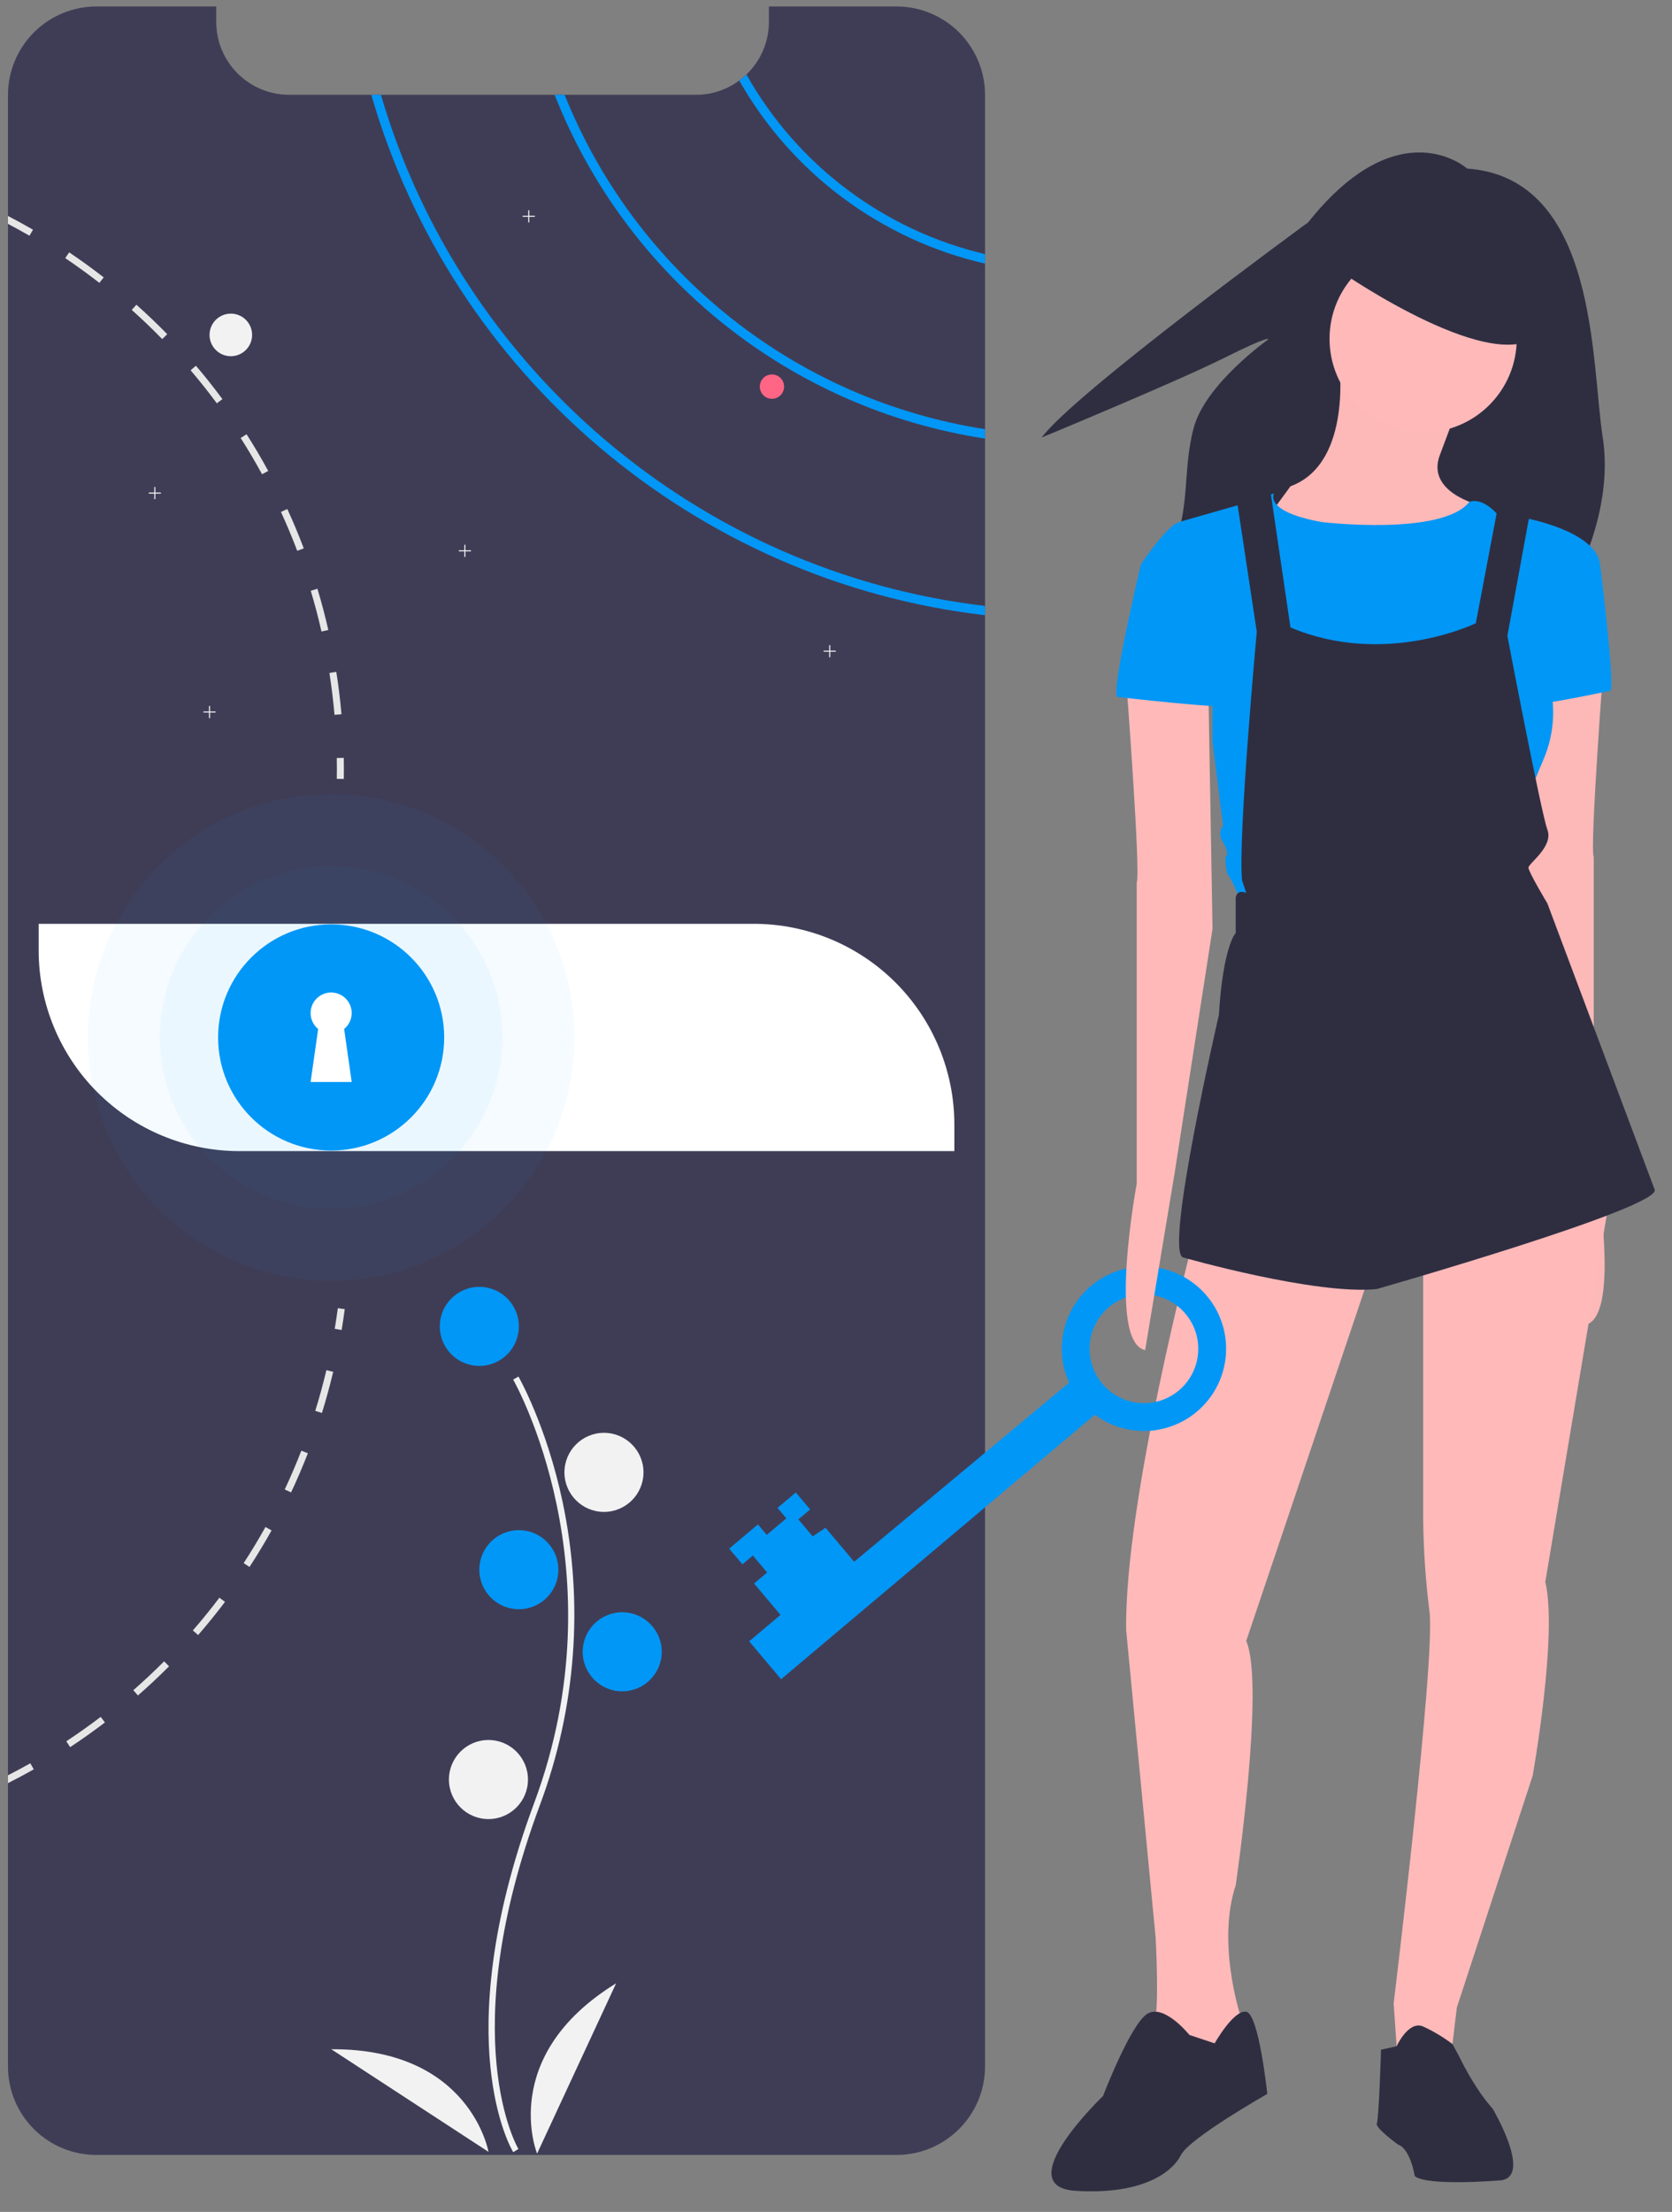 <?xml version="1.0" encoding="UTF-8" standalone="no"?><!-- Generator: Gravit.io --><svg xmlns="http://www.w3.org/2000/svg" xmlns:xlink="http://www.w3.org/1999/xlink" style="isolation:isolate" viewBox="0 0 550 727.284" width="550pt" height="727.284pt"><rect x="0" y="0" width="550" height="727.284" fill="#808080" stroke="none"/><defs><clipPath id="_clipPath_szuc5bWzE65JEp5rPElWBR122gjPdHKQ"><rect width="550" height="727.284"/></clipPath></defs><g clip-path="url(#_clipPath_szuc5bWzE65JEp5rPElWBR122gjPdHKQ)"><clipPath id="_clipPath_C3BL06eZjztqx2avjgtNfTMHBFaBncUb"><rect x="0" y="0" width="550" height="727.284" transform="matrix(1,0,0,1,0,0)" fill="rgb(255,255,255)"/></clipPath><g clip-path="url(#_clipPath_C3BL06eZjztqx2avjgtNfTMHBFaBncUb)"><g><path d=" M 324.03 31.254 L 324.03 679.454 C 324.014 695.533 310.979 708.559 294.9 708.564 L 31.75 708.564 C 24.024 708.578 16.61 705.516 11.144 700.054 C 5.679 694.593 2.612 687.181 2.62 679.454 L 2.62 31.254 C 2.62 23.528 5.688 16.119 11.152 10.656 C 16.615 5.193 24.024 2.124 31.75 2.124 L 71.13 2.124 L 71.13 7.174 C 71.129 20.42 81.864 31.161 95.11 31.164 L 228.95 31.164 C 234.07 31.175 239.057 29.534 243.17 26.484 C 244.002 25.88 244.79 25.218 245.53 24.504 C 250.265 19.984 252.939 13.72 252.93 7.174 L 252.93 2.124 L 294.9 2.124 C 302.627 2.122 310.038 5.19 315.501 10.654 C 320.964 16.117 324.033 23.528 324.03 31.254 Z " fill="rgb(63,61,86)"/><circle vector-effect="non-scaling-stroke" cx="75.93" cy="110.124" r="7" fill="rgb(242,242,242)"/><path d=" M 245.53 24.504 C 244.79 25.218 244.002 25.88 243.17 26.484 C 260.504 56.987 289.836 78.822 324.03 86.674 L 324.03 83.554 C 290.761 75.706 262.295 54.293 245.53 24.504 L 245.53 24.504 Z " fill="rgb(1,151,246)"/><path d=" M 185.72 31.164 L 182.44 31.164 C 206.137 91.374 260.069 134.435 324.03 144.214 L 324.03 141.114 C 261.753 131.443 209.188 89.656 185.72 31.164 L 185.72 31.164 Z " fill="rgb(1,151,246)"/><path d=" M 125.3 31.164 L 122.14 31.164 C 148.57 122.904 228.32 191.194 324.03 202.284 L 324.03 199.234 C 229.98 188.194 151.6 121.204 125.3 31.164 Z " fill="rgb(1,151,246)"/><path d=" M 52.93 161.946 L 51.108 161.946 L 51.108 160.124 L 50.753 160.124 L 50.753 161.946 L 48.93 161.946 L 48.93 162.302 L 50.753 162.302 L 50.753 164.124 L 51.108 164.124 L 51.108 162.302 L 52.93 162.302 L 52.93 161.946 L 52.93 161.946 Z " fill="rgb(242,242,242)"/><path d=" M 175.93 70.946 L 174.108 70.946 L 174.108 69.124 L 173.753 69.124 L 173.753 70.946 L 171.93 70.946 L 171.93 71.302 L 173.753 71.302 L 173.753 73.124 L 174.108 73.124 L 174.108 71.302 L 175.93 71.302 L 175.93 70.946 L 175.93 70.946 Z " fill="rgb(242,242,242)"/><path d=" M 70.93 233.946 L 69.108 233.946 L 69.108 232.124 L 68.753 232.124 L 68.753 233.946 L 66.93 233.946 L 66.93 234.302 L 68.753 234.302 L 68.753 236.124 L 69.108 236.124 L 69.108 234.302 L 70.93 234.302 L 70.93 233.946 L 70.93 233.946 Z " fill="rgb(242,242,242)"/><path d=" M 154.93 180.946 L 153.108 180.946 L 153.108 179.124 L 152.753 179.124 L 152.753 180.946 L 150.93 180.946 L 150.93 181.302 L 152.753 181.302 L 152.753 183.124 L 153.108 183.124 L 153.108 181.302 L 154.93 181.302 L 154.93 180.946 L 154.93 180.946 Z " fill="rgb(242,242,242)"/><path d=" M 274.93 213.946 L 273.108 213.946 L 273.108 212.124 L 272.753 212.124 L 272.753 213.946 L 270.93 213.946 L 270.93 214.302 L 272.753 214.302 L 272.753 216.124 L 273.108 216.124 L 273.108 214.302 L 274.93 214.302 L 274.93 213.946 L 274.93 213.946 Z " fill="rgb(242,242,242)"/><circle vector-effect="non-scaling-stroke" cx="253.93" cy="127.124" r="4" fill="rgb(255,101,132)"/><path d=" M 110.63 220.924 L 108.36 221.274 C 109.07 225.814 109.63 230.454 110.04 235.044 L 112.33 234.844 C 111.92 230.194 111.35 225.514 110.63 220.924 Z " fill="rgb(230,230,230)"/><path d=" M 104.42 193.584 L 102.22 194.254 C 103.55 198.654 104.74 203.164 105.75 207.654 L 108 207.144 C 106.97 202.604 105.76 198.044 104.42 193.584 Z " fill="rgb(230,230,230)"/><path d=" M 94.51 167.364 L 92.42 168.324 C 94.34 172.514 96.14 176.814 97.77 181.114 L 99.92 180.304 C 98.27 175.954 96.46 171.594 94.51 167.364 Z " fill="rgb(230,230,230)"/><path d=" M 81.11 142.784 L 79.17 144.014 C 81.64 147.894 84.01 151.914 86.21 155.944 L 88.23 154.844 C 86.01 150.764 83.61 146.704 81.11 142.784 Z " fill="rgb(230,230,230)"/><path d=" M 64.45 120.254 L 62.7 121.744 C 65.68 125.244 68.58 128.904 71.32 132.604 L 73.16 131.234 C 70.4 127.494 67.47 123.794 64.45 120.254 Z " fill="rgb(230,230,230)"/><path d=" M 44.87 100.194 L 43.34 101.904 C 46.78 104.974 50.15 108.204 53.36 111.494 L 55.01 109.884 C 51.76 106.554 48.35 103.294 44.87 100.194 Z " fill="rgb(230,230,230)"/><path d=" M 22.75 82.974 L 21.46 84.874 C 25.28 87.444 29.06 90.184 32.69 93.014 L 34.11 91.204 C 30.43 88.344 26.61 85.574 22.75 82.974 Z " fill="rgb(230,230,230)"/><path d=" M 2.62 71.014 L 2.62 73.614 C 5.01 74.864 7.38 76.174 9.7 77.514 L 10.85 75.524 Q 6.8 73.184 2.62 71.014 Z " fill="rgb(230,230,230)"/><path d=" M 110.111 436.927 C 110.484 434.691 110.825 432.408 111.125 430.142 L 113.405 430.444 C 113.101 432.736 112.756 435.044 112.379 437.305 L 110.111 436.927 Z " fill="rgb(230,230,230)"/><path d=" M 103.702 463.907 L 105.899 464.591 C 107.278 460.147 108.526 455.595 109.606 451.059 L 107.367 450.53 C 106.296 455.016 105.07 459.512 103.702 463.907 Z " fill="rgb(230,230,230)"/><path d=" M 93.66 489.738 L 95.747 490.716 C 97.73 486.508 99.587 482.173 101.271 477.832 L 99.125 476.995 C 97.461 481.288 95.624 485.577 93.66 489.738 Z " fill="rgb(230,230,230)"/><path d=" M 80.149 513.972 L 82.077 515.224 C 84.62 511.324 87.06 507.281 89.331 503.214 L 87.326 502.089 C 85.084 506.112 82.664 510.107 80.149 513.972 Z " fill="rgb(230,230,230)"/><path d=" M 63.432 536.11 L 65.175 537.62 C 68.234 534.092 71.2 530.422 74.011 526.71 L 72.17 525.333 C 69.398 529.002 66.462 532.627 63.432 536.11 Z " fill="rgb(230,230,230)"/><path d=" M 43.857 555.755 L 45.371 557.484 C 48.888 554.417 52.326 551.18 55.612 547.892 L 53.985 546.263 C 50.737 549.518 47.328 552.709 43.857 555.755 Z " fill="rgb(230,230,230)"/><path d=" M 21.804 572.546 L 23.074 574.47 C 26.957 571.906 30.813 569.173 34.513 566.358 L 33.122 564.522 C 29.458 567.314 25.65 570.015 21.804 572.546 Z " fill="rgb(230,230,230)"/><path d=" M 11.11 581.774 C 8.33 583.344 5.49 584.864 2.62 586.304 L 2.62 583.724 C 5.1 582.464 7.56 581.134 9.97 579.784 L 11.11 581.774 Z " fill="rgb(230,230,230)"/><path d=" M 110.785 249.23 L 113.084 249.188 C 113.126 251.509 113.129 253.843 113.093 256.124 L 110.795 256.088 C 110.83 253.833 110.827 251.525 110.785 249.23 Z " fill="rgb(230,230,230)"/><path d=" M 12.72 303.756 L 247.93 303.756 C 265.435 303.756 282.222 310.71 294.599 323.087 C 306.977 335.464 313.93 352.252 313.93 369.756 L 313.93 378.492 L 78.72 378.492 C 61.216 378.492 44.429 371.539 32.051 359.162 C 19.674 346.784 12.72 329.997 12.72 312.493 L 12.72 303.756 L 12.72 303.756 Z " fill="rgb(255,255,255)"/><path d=" M 168.82 707.646 C 168.591 707.271 163.179 698.236 161.303 679.474 C 159.583 662.261 160.689 633.247 175.736 592.776 C 204.242 516.105 169.167 454.243 168.808 453.626 L 170.539 452.622 C 170.63 452.779 179.68 468.551 185.027 493.666 C 192.092 526.964 189.519 561.585 177.611 593.473 C 149.154 670.013 170.31 706.246 170.527 706.604 L 168.82 707.646 Z " fill="rgb(242,242,242)"/><circle vector-effect="non-scaling-stroke" cx="157.674" cy="436.124" r="13" fill="rgb(1,151,246)"/><circle vector-effect="non-scaling-stroke" cx="198.674" cy="484.124" r="13" fill="rgb(242,242,242)"/><circle vector-effect="non-scaling-stroke" cx="170.674" cy="516.124" r="13" fill="rgb(1,151,246)"/><circle vector-effect="non-scaling-stroke" cx="204.674" cy="543.124" r="13" fill="rgb(1,151,246)"/><circle vector-effect="non-scaling-stroke" cx="160.674" cy="585.124" r="13" fill="rgb(242,242,242)"/><path d=" M 176.674 708.124 C 176.674 708.124 163.674 676.124 202.674 652.124 L 176.674 708.124 Z " fill="rgb(242,242,242)"/><path d=" M 160.686 707.544 C 160.686 707.544 154.769 673.515 108.977 673.806 L 160.686 707.544 Z " fill="rgb(242,242,242)"/><g style="opacity:0.2;"><g opacity="0.2"><circle vector-effect="non-scaling-stroke" cx="108.93" cy="341.124" r="80" fill="rgb(1,151,246)"/></g></g><g style="opacity:0.2;"><g opacity="0.2"><circle vector-effect="non-scaling-stroke" cx="108.93" cy="341.124" r="56.338" fill="rgb(1,151,246)"/></g></g><circle vector-effect="non-scaling-stroke" cx="108.93" cy="341.124" r="37.183" fill="rgb(1,151,246)"/><path d=" M 115.691 333.104 C 115.692 329.959 113.523 327.228 110.459 326.517 C 107.395 325.806 104.245 327.302 102.86 330.126 C 101.475 332.95 102.221 336.356 104.66 338.343 L 102.17 355.772 L 115.691 355.772 L 113.201 338.343 C 114.778 337.061 115.693 335.137 115.691 333.104 Z " fill="rgb(255,255,255)"/><path d=" M 482.611 55.424 C 482.611 55.424 460.309 35.43 430.317 73.112 C 430.317 73.112 353.414 129.252 342.647 143.863 C 342.647 143.863 387.251 125.406 402.632 117.716 C 418.012 110.026 417.243 111.564 417.243 111.564 C 417.243 111.564 396.479 126.175 392.634 140.787 C 388.789 155.399 391.865 167.703 384.944 182.315 C 378.023 196.927 517.218 192.312 517.218 192.312 C 517.218 192.312 531.06 168.472 527.215 143.863 C 523.37 119.254 525.677 58.501 482.611 55.424 Z " fill="rgb(47,46,65)"/><path d=" M 440.429 118.326 C 440.429 118.326 445.278 152.273 424.494 159.894 C 424.494 159.894 411.331 177.906 411.331 177.906 L 442.507 193.148 L 475.761 182.756 L 486.846 166.129 C 486.846 166.129 468.833 161.972 473.683 149.502 C 473.683 149.502 479.918 132.875 479.918 132.875 L 440.429 118.326 Z " fill="rgb(255,185,185)"/><g style="opacity:0.1;"><g opacity="0.1"><path d=" M 440.429 118.326 C 440.429 118.326 445.278 152.273 424.494 159.894 C 424.494 159.894 411.331 177.906 411.331 177.906 L 442.507 193.148 L 475.761 182.756 L 486.846 166.129 C 486.846 166.129 468.833 161.972 473.683 149.502 C 473.683 149.502 479.918 132.875 479.918 132.875 L 440.429 118.326 Z " fill="rgb(0,0,0)"/></g></g><path d=" M 527.72 215.317 C 527.72 215.317 522.871 279.054 524.256 281.825 C 524.256 281.825 524.256 380.894 524.256 380.894 C 524.256 380.894 533.955 432.854 521.485 435.625 C 521.485 435.625 511.786 377.43 511.786 377.43 L 499.316 297.067 L 500.701 217.396 L 527.72 215.317 Z " fill="rgb(255,185,185)"/><g style="opacity:0.1;"><g opacity="0.1"><path d=" M 527.72 215.317 C 527.72 215.317 522.871 279.054 524.256 281.825 C 524.256 281.825 524.256 380.894 524.256 380.894 C 524.256 380.894 533.955 432.854 521.485 435.625 C 521.485 435.625 511.786 377.43 511.786 377.43 L 499.316 297.067 L 500.701 217.396 L 527.72 215.317 Z " fill="rgb(0,0,0)"/></g></g><path d=" M 392.626 407.22 C 392.626 407.22 369.764 493.819 370.457 536.079 C 370.457 536.079 380.156 637.227 380.156 637.227 C 380.156 637.227 381.541 662.86 379.463 665.631 C 377.385 668.402 389.855 680.18 389.855 680.18 L 403.018 672.559 L 407.867 667.017 L 407.867 662.167 C 407.867 662.167 400.247 638.613 406.482 619.907 C 406.482 619.907 416.181 554.092 409.946 539.543 L 452.899 412.07 L 392.626 407.22 Z " fill="rgb(255,185,185)"/><path d=" M 391.24 669.095 C 391.24 669.095 382.927 658.703 377.385 662.167 C 371.842 665.631 362.836 689.186 362.836 689.186 C 362.836 689.186 331.66 718.976 353.83 720.362 C 375.999 721.747 385.698 714.127 388.469 708.584 C 391.24 703.042 416.874 688.493 416.874 688.493 C 416.874 688.493 414.102 662.167 409.946 661.475 C 405.789 660.782 399.554 671.866 399.554 671.866 L 391.24 669.095 Z " fill="rgb(47,46,65)"/><path d=" M 468.14 412.763 L 468.14 498.669 C 468.221 509.092 468.915 519.502 470.219 529.844 C 472.297 545.086 458.441 658.703 458.441 658.703 L 459.827 678.794 L 477.146 677.409 L 479.225 660.089 L 504.165 583.882 C 504.165 583.882 512.479 537.465 508.322 520.145 C 508.322 520.145 529.799 391.979 529.799 391.979 L 468.14 412.763 Z " fill="rgb(255,185,185)"/><path d=" M 454.284 673.945 L 459.415 672.829 C 459.415 672.829 463.291 664.246 468.14 666.324 C 471.553 667.898 474.786 669.835 477.783 672.102 L 479.918 676.023 C 479.918 676.023 484.767 686.415 491.002 693.343 C 491.002 693.343 504.165 715.512 493.773 716.898 C 493.773 716.898 469.526 718.976 465.369 715.512 C 465.369 715.512 463.983 706.506 459.827 705.12 C 459.827 705.12 452.206 699.578 452.899 698.192 C 453.592 696.807 454.284 673.945 454.284 673.945 Z " fill="rgb(47,46,65)"/><circle vector-effect="non-scaling-stroke" cx="468.14" cy="111.399" r="30.79" fill="rgb(255,185,185)"/><path d=" M 409.946 165.436 L 419.097 162.241 C 419.097 162.241 415.488 168.207 434.886 171.671 C 434.886 171.671 474.373 176.362 483.381 165.01 C 483.381 165.01 486.846 163.358 491.695 168.207 C 496.545 173.057 499.316 171.671 499.316 171.671 L 495.852 189.684 L 488.924 222.938 L 479.918 247.878 L 454.284 242.336 L 426.573 222.245 L 416.181 195.226 L 416.181 170.286 L 409.946 165.436 Z " fill="rgb(1,151,246)"/><path d=" M 494.466 175.135 L 501.394 170.286 C 501.394 170.286 524.949 174.443 526.335 185.527 L 508.322 220.167 C 511.996 229.805 511.747 240.499 507.629 249.957 C 500.701 265.891 501.394 269.355 501.394 269.355 L 496.545 290.139 L 408.56 297.067 C 408.56 297.067 405.096 288.753 403.711 287.367 C 403.711 287.367 402.325 281.132 403.711 281.132 C 403.711 281.132 403.711 279.054 402.325 276.976 C 402.325 276.976 400.247 274.204 402.325 271.433 C 402.325 271.433 398.861 243.722 398.861 243.722 L 398.861 216.703 L 375.306 185.527 C 375.306 185.527 383.62 173.057 387.776 171.671 C 387.776 171.671 411.707 164.821 411.707 164.821 L 416.181 171.409 L 422.416 221.552 L 431.422 252.035 L 469.343 245.592 L 484.074 220.859 L 493.773 191.762 L 494.466 175.135 Z " fill="rgb(1,151,246)"/><path d=" M 520.792 181.37 L 526.335 185.527 C 526.335 185.527 531.184 224.323 529.799 227.095 C 529.799 227.095 504.165 232.637 503.473 231.251 C 502.78 229.866 520.792 181.37 520.792 181.37 Z " fill="rgb(1,151,246)"/><path d=" M 406.482 161.972 L 413.41 207.696 C 413.41 207.696 407.175 275.59 408.56 289.446 L 409.946 293.603 C 409.946 293.603 407.175 292.217 406.482 294.988 C 406.482 294.988 406.482 306.766 406.482 306.766 C 406.482 306.766 402.325 310.922 400.939 333.784 C 400.939 333.784 382.927 411.377 389.162 413.455 C 389.162 413.455 432.808 425.926 452.899 423.847 C 452.899 423.847 545.04 397.521 544.347 391.286 C 544.347 391.286 509.015 297.067 509.015 297.067 C 509.015 297.067 502.78 286.675 502.78 285.289 C 502.78 283.903 511.093 278.361 509.015 272.819 C 506.936 267.276 495.852 209.082 495.852 209.082 L 503.473 167.515 L 493.081 164.743 L 485.46 204.925 C 485.46 204.925 455.67 219.474 424.494 206.311 L 417.566 159.201 L 406.482 161.972 Z " fill="rgb(47,46,65)"/><path d=" M 441.773 89.812 C 441.773 89.812 493.04 125.145 506.895 109.21 C 506.895 109.21 482.648 79.42 482.648 79.42 L 450.779 75.957 L 441.773 89.812 Z " fill="rgb(47,46,65)"/><path d=" M 360.159 465.166 C 371.076 473.293 386.333 472.034 395.771 462.228 C 405.209 452.422 405.883 437.128 397.344 426.529 C 388.805 415.931 373.718 413.335 362.128 420.471 C 350.538 427.606 346.062 442.246 351.68 454.642 L 280.973 513.514 L 271.559 502.341 L 267.329 505.17 L 262.622 499.583 L 266.49 496.324 L 261.782 490.738 L 255.766 495.807 L 258.663 499.245 L 252.216 504.676 L 249.319 501.238 L 239.865 509.205 L 244.21 514.362 L 247.648 511.465 L 252.355 517.052 L 248.058 520.673 L 256.748 530.987 L 246.434 539.677 L 256.935 552.14 L 360.159 465.166 Z  M 377.813 425.674 C 385.019 426.29 391.145 431.186 393.334 438.079 C 395.522 444.972 393.343 452.505 387.813 457.165 C 382.282 461.825 374.488 462.695 368.066 459.369 C 361.644 456.042 357.858 449.175 358.474 441.968 C 359.315 432.129 367.973 424.833 377.813 425.674 L 377.813 425.674 Z " fill="rgb(1,151,246)"/><path d=" M 370.457 223.631 C 370.457 223.631 375.306 287.367 373.921 290.139 C 373.921 290.139 373.921 389.208 373.921 389.208 C 373.921 389.208 364.222 441.167 376.692 443.938 C 376.692 443.938 386.391 385.744 386.391 385.744 L 398.861 305.38 L 397.476 225.709 L 370.457 223.631 Z " fill="rgb(255,185,185)"/><path d=" M 380.848 183.449 L 375.306 185.527 C 375.306 185.527 364.914 229.173 367.685 229.173 C 367.685 229.173 403.711 233.33 403.711 231.944 C 403.711 231.944 397.475 196.612 397.475 196.612 L 380.848 183.449 Z " fill="rgb(1,151,246)"/></g></g></g></svg>